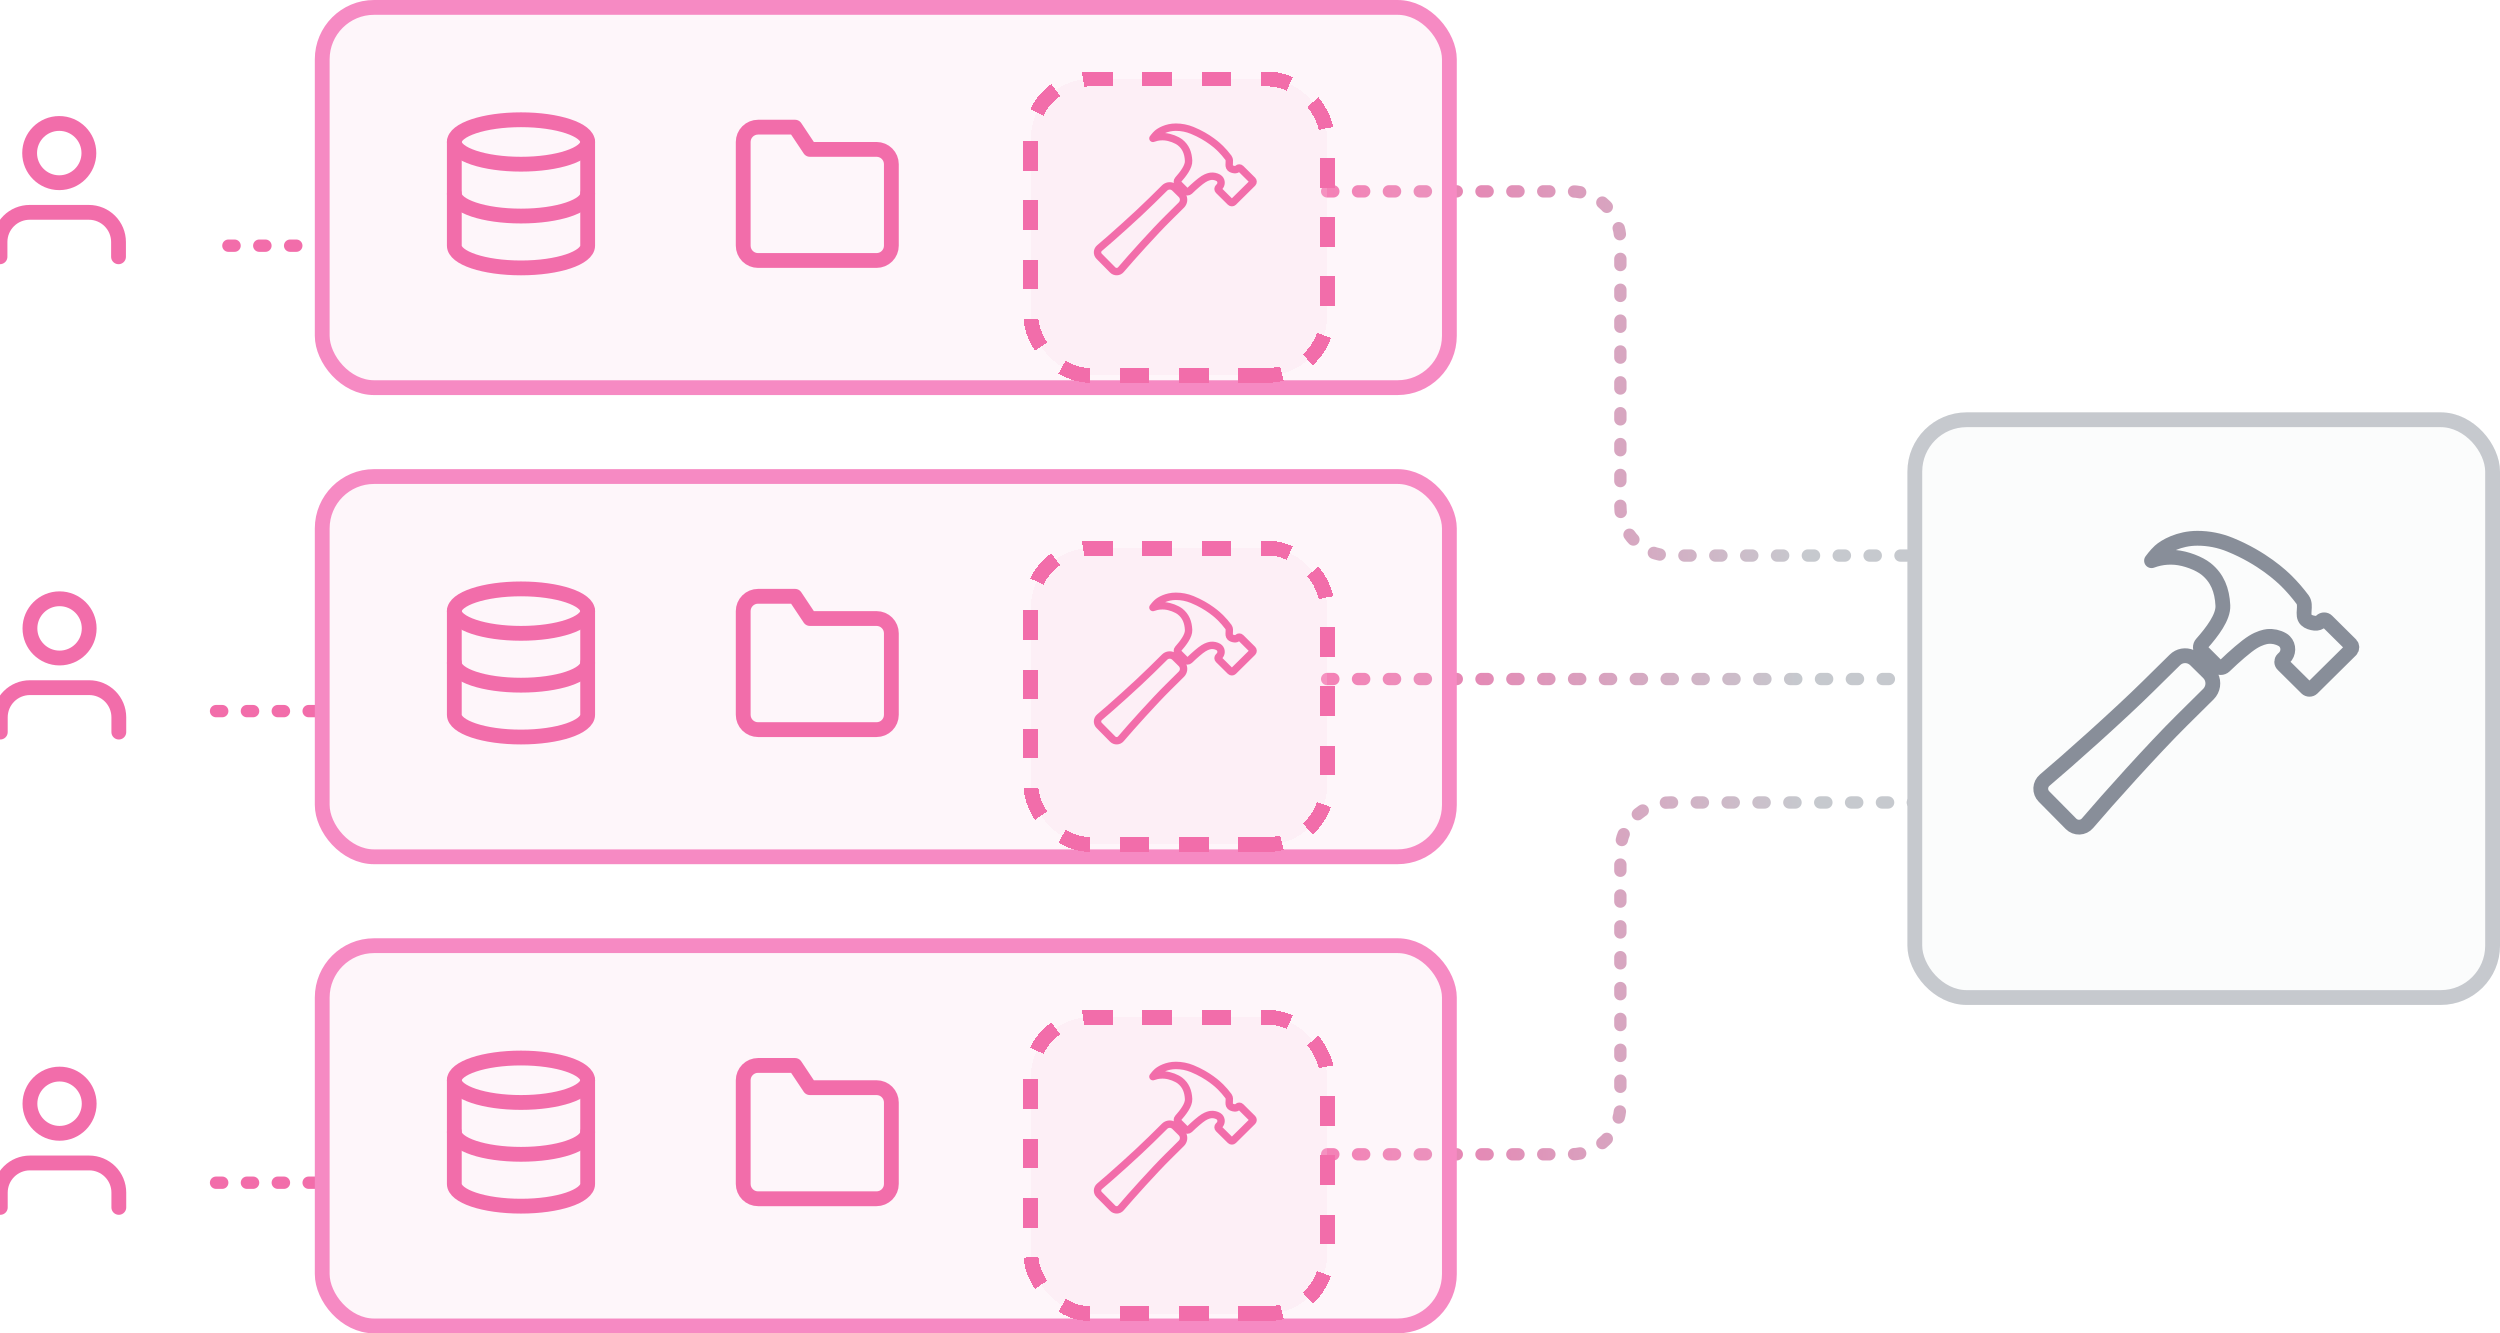 <svg width="405" height="216" viewBox="0 0 405 216" fill="none" xmlns="http://www.w3.org/2000/svg">
<g clip-path="url(#clip0_445_17371)">
<rect width="405" height="216" fill="white"/>
<path d="M19.2 41.6V39.2C19.2 37.927 18.694 36.706 17.794 35.806C16.894 34.906 15.673 34.4 14.4 34.4H4.8C3.527 34.4 2.306 34.906 1.406 35.806C0.506 36.706 0 37.927 0 39.2V41.6" stroke="#F26DAA" stroke-width="2.4" stroke-linecap="round" stroke-linejoin="round"/>
<path d="M9.6 29.6C12.251 29.6 14.4 27.451 14.4 24.8C14.4 22.149 12.251 20 9.6 20C6.949 20 4.8 22.149 4.8 24.8C4.8 27.451 6.949 29.6 9.6 29.6Z" stroke="#F26DAA" stroke-width="2.4" stroke-linecap="round" stroke-linejoin="round"/>
<path d="M19.249 118.6V116.2C19.249 114.927 18.743 113.706 17.843 112.806C16.943 111.906 15.722 111.4 14.449 111.4H4.849C3.576 111.4 2.355 111.906 1.455 112.806C0.555 113.706 0.049 114.927 0.049 116.2V118.6" stroke="#F26DAA" stroke-width="2.4" stroke-linecap="round" stroke-linejoin="round"/>
<path d="M9.649 106.6C12.3 106.6 14.449 104.451 14.449 101.8C14.449 99.149 12.3 97 9.649 97C6.998 97 4.849 99.149 4.849 101.8C4.849 104.451 6.998 106.6 9.649 106.6Z" stroke="#F26DAA" stroke-width="2.4" stroke-linecap="round" stroke-linejoin="round"/>
<path d="M19.249 195.6V193.2C19.249 191.927 18.743 190.706 17.843 189.806C16.943 188.906 15.722 188.4 14.449 188.4H4.849C3.576 188.4 2.355 188.906 1.455 189.806C0.555 190.706 0.049 191.927 0.049 193.2V195.6" stroke="#F26DAA" stroke-width="2.4" stroke-linecap="round" stroke-linejoin="round"/>
<path d="M9.649 183.6C12.3 183.6 14.449 181.451 14.449 178.8C14.449 176.149 12.3 174 9.649 174C6.998 174 4.849 176.149 4.849 178.8C4.849 181.451 6.998 183.6 9.649 183.6Z" stroke="#F26DAA" stroke-width="2.4" stroke-linecap="round" stroke-linejoin="round"/>
<g filter="url(#filter0_d_445_17371)">
<path d="M37 35H51" stroke="#F26DAA" stroke-width="2" stroke-linecap="round" stroke-dasharray="1 4"/>
</g>
<g filter="url(#filter1_d_445_17371)">
<path d="M35 186.8H51" stroke="#F26DAA" stroke-width="2" stroke-linecap="round" stroke-dasharray="1 4"/>
</g>
<g filter="url(#filter2_d_445_17371)">
<path d="M35 110.4H51" stroke="#F26DAA" stroke-width="2" stroke-linecap="round" stroke-dasharray="1 4"/>
</g>
<g filter="url(#filter3_d_445_17371)">
<rect x="405" y="158" width="96" height="96" rx="9.6" transform="rotate(-180 405 158)" fill="#FBFCFC"/>
<rect x="403.8" y="156.8" width="93.6" height="93.6" rx="8.4" transform="rotate(-180 403.8 156.8)" stroke="#C6C9CE" stroke-width="2.4"/>
</g>
<path d="M358.21 109.592C358.086 109.367 357.931 109.16 357.751 108.977L355.688 106.942C355.476 106.727 355.225 106.552 354.95 106.428C354.516 106.235 354.033 106.177 353.566 106.263C353.098 106.348 352.668 106.574 352.331 106.909C351.615 107.613 350.306 108.897 347.944 111.231C343.426 115.7 335.038 123.19 331.245 126.384C331.054 126.544 330.898 126.742 330.787 126.965C330.677 127.188 330.614 127.432 330.602 127.681C330.59 127.93 330.631 128.178 330.72 128.411C330.81 128.644 330.947 128.855 331.122 129.032L335.509 133.467C335.686 133.644 335.897 133.783 336.13 133.874C336.363 133.966 336.612 134.008 336.863 133.999C337.113 133.99 337.358 133.928 337.583 133.82C337.809 133.711 338.009 133.557 338.172 133.367C341.461 129.501 349.005 121.107 353.47 116.694C355.764 114.438 357.05 113.142 357.778 112.427C358.139 112.06 358.375 111.588 358.452 111.079C358.53 110.57 358.445 110.05 358.21 109.592ZM380.821 104.418L376.961 100.594C376.903 100.535 376.832 100.489 376.755 100.458C376.678 100.427 376.595 100.413 376.512 100.415C376.428 100.414 376.346 100.429 376.269 100.46C376.191 100.49 376.121 100.536 376.062 100.594C375.923 100.734 375.754 100.839 375.567 100.903C375.381 100.967 375.183 100.987 374.987 100.962C374.483 100.907 373.947 100.75 373.6 100.415C372.813 99.644 373.723 98.125 373.03 97.153C372.239 96.09 371.371 95.085 370.434 94.148C369.64 93.361 366.518 90.383 361.26 88.24C359.582 87.552 357.786 87.199 355.973 87.2C353.009 87.2 350.73 88.523 349.899 89.282C349.237 89.88 348.549 90.831 348.549 90.831C348.947 90.686 349.353 90.566 349.765 90.471C350.625 90.287 351.507 90.23 352.384 90.303C354.134 90.449 356.243 91.27 357.375 92.158C359.198 93.62 359.982 95.576 360.105 98.1C360.195 99.978 358.392 102.348 356.681 104.28C356.53 104.45 356.451 104.671 356.459 104.898C356.468 105.125 356.563 105.34 356.726 105.498L359.115 107.886C359.282 108.05 359.505 108.143 359.739 108.146C359.973 108.148 360.199 108.059 360.368 107.897C361.935 106.378 363.866 104.695 364.96 104.021C366.055 103.347 366.938 103.157 367.362 103.111C368.195 103.031 369.033 103.212 369.758 103.631C369.885 103.703 370.002 103.793 370.104 103.899C370.831 104.636 370.787 105.842 370.048 106.569L369.823 106.781C369.764 106.839 369.718 106.908 369.686 106.983C369.655 107.059 369.638 107.14 369.638 107.222C369.638 107.304 369.655 107.386 369.686 107.461C369.718 107.537 369.764 107.606 369.823 107.663L373.682 111.488C373.742 111.546 373.812 111.592 373.889 111.622C373.967 111.653 374.049 111.667 374.132 111.665C374.3 111.668 374.462 111.604 374.582 111.488L380.821 105.318C380.936 105.197 381 105.036 381 104.868C381 104.701 380.936 104.54 380.821 104.418Z" stroke="#888E99" stroke-width="2.4" stroke-linecap="round" stroke-linejoin="round"/>
<path d="M215 31H254.5C258.918 31 262.5 34.582 262.5 39V82C262.5 86.418 266.082 90 270.5 90H310" stroke="url(#paint0_linear_445_17371)" stroke-width="2" stroke-linecap="round" stroke-dasharray="1 4"/>
<path d="M215 187H254.5C258.918 187 262.5 183.418 262.5 179V138C262.5 133.582 266.082 130 270.5 130H310" stroke="url(#paint1_linear_445_17371)" stroke-width="2" stroke-linecap="round" stroke-dasharray="1 4"/>
<path d="M215 110L309 110" stroke="url(#paint2_linear_445_17371)" stroke-width="2" stroke-linecap="round" stroke-dasharray="1 4"/>
<rect x="234.8" y="62.8" width="182.6" height="61.6" rx="8.4" transform="rotate(-180 234.8 62.8)" fill="#FCD5E9" fill-opacity="0.2" stroke="#F68AC3" stroke-width="2.4"/>
<g filter="url(#filter4_d_445_17371)">
<rect x="215" y="56" width="48" height="48" rx="9.6" transform="rotate(-180 215 56)" fill="#FCD5E9" fill-opacity="0.2" shape-rendering="crispEdges"/>
<rect x="215" y="56" width="48" height="48" rx="9.6" transform="rotate(-180 215 56)" stroke="#F26DAA" stroke-width="2.4" stroke-dasharray="4.8 4.8" shape-rendering="crispEdges"/>
</g>
<path d="M191.605 31.796C191.543 31.683 191.465 31.58 191.375 31.488L190.344 30.471C190.238 30.363 190.112 30.276 189.975 30.214C189.758 30.117 189.516 30.088 189.283 30.131C189.049 30.174 188.834 30.287 188.665 30.454C188.308 30.806 187.653 31.449 186.472 32.615C184.213 34.85 180.019 38.595 178.122 40.192C178.027 40.272 177.949 40.371 177.893 40.483C177.838 40.594 177.807 40.716 177.801 40.84C177.795 40.965 177.815 41.089 177.86 41.206C177.905 41.322 177.973 41.428 178.061 41.516L180.254 43.733C180.343 43.822 180.448 43.891 180.565 43.937C180.681 43.983 180.806 44.004 180.931 43.999C181.056 43.995 181.179 43.964 181.291 43.91C181.404 43.855 181.504 43.778 181.586 43.683C183.23 41.75 187.002 37.553 189.235 35.347C190.382 34.219 191.025 33.571 191.389 33.213C191.569 33.03 191.687 32.794 191.726 32.54C191.765 32.285 191.722 32.025 191.605 31.796ZM202.91 29.209L200.98 27.297C200.951 27.268 200.916 27.244 200.877 27.229C200.839 27.214 200.797 27.206 200.756 27.208C200.714 27.207 200.673 27.214 200.634 27.23C200.595 27.245 200.56 27.268 200.531 27.297C200.461 27.367 200.377 27.42 200.283 27.452C200.19 27.483 200.091 27.494 199.993 27.481C199.741 27.453 199.473 27.375 199.3 27.208C198.906 26.822 199.361 26.063 199.015 25.577C198.619 25.045 198.185 24.543 197.717 24.074C197.32 23.68 195.759 22.192 193.13 21.12C192.291 20.776 191.393 20.6 190.486 20.6C189.004 20.6 187.865 21.262 187.449 21.641C187.118 21.94 186.774 22.416 186.774 22.416C186.973 22.343 187.176 22.283 187.382 22.235C187.812 22.143 188.253 22.115 188.692 22.152C189.567 22.224 190.621 22.635 191.187 23.079C192.099 23.81 192.491 24.788 192.552 26.05C192.597 26.989 191.696 28.174 190.84 29.14C190.765 29.225 190.725 29.336 190.729 29.449C190.734 29.562 190.781 29.67 190.863 29.749L192.057 30.943C192.141 31.025 192.252 31.072 192.369 31.073C192.486 31.074 192.599 31.029 192.684 30.949C193.467 30.189 194.433 29.348 194.98 29.011C195.527 28.674 195.969 28.579 196.181 28.556C196.597 28.515 197.016 28.606 197.379 28.816C197.442 28.852 197.501 28.897 197.552 28.949C197.915 29.318 197.893 29.921 197.524 30.284L197.411 30.391C197.382 30.419 197.359 30.454 197.343 30.492C197.327 30.529 197.319 30.57 197.319 30.611C197.319 30.652 197.327 30.693 197.343 30.731C197.359 30.768 197.382 30.803 197.411 30.832L199.341 32.744C199.371 32.773 199.406 32.796 199.444 32.811C199.483 32.826 199.524 32.834 199.566 32.833C199.65 32.834 199.731 32.802 199.791 32.744L202.91 29.659C202.968 29.598 203 29.518 203 29.434C203 29.35 202.968 29.27 202.91 29.209Z" stroke="#F26DAA" stroke-width="1.2" stroke-linecap="round" stroke-linejoin="round"/>
<path d="M144.4 39.8C144.4 40.437 144.147 41.047 143.697 41.497C143.247 41.947 142.636 42.2 142 42.2H122.8C122.163 42.2 121.553 41.947 121.103 41.497C120.653 41.047 120.4 40.437 120.4 39.8V23C120.4 22.364 120.653 21.753 121.103 21.303C121.553 20.853 122.163 20.6 122.8 20.6H128.8L131.2 24.2H142C142.636 24.2 143.247 24.453 143.697 24.903C144.147 25.353 144.4 25.964 144.4 26.6V39.8Z" stroke="#F26DAA" stroke-width="2.4" stroke-linecap="round" stroke-linejoin="round"/>
<path d="M84.4 26.6C90.365 26.6 95.2 24.988 95.2 23C95.2 21.012 90.365 19.4 84.4 19.4C78.435 19.4 73.6 21.012 73.6 23C73.6 24.988 78.435 26.6 84.4 26.6Z" stroke="#F26DAA" stroke-width="2.4" stroke-linecap="round" stroke-linejoin="round"/>
<path d="M95.2 31.4C95.2 33.392 90.4 35 84.4 35C78.4 35 73.6 33.392 73.6 31.4" stroke="#F26DAA" stroke-width="2.4" stroke-linecap="round" stroke-linejoin="round"/>
<path d="M73.6 23V39.8C73.6 41.792 78.4 43.4 84.4 43.4C90.4 43.4 95.2 41.792 95.2 39.8V23" stroke="#F26DAA" stroke-width="2.4" stroke-linecap="round" stroke-linejoin="round"/>
<rect x="234.8" y="138.8" width="182.6" height="61.6" rx="8.4" transform="rotate(-180 234.8 138.8)" fill="#FCD5E9" fill-opacity="0.2" stroke="#F68AC3" stroke-width="2.4"/>
<g filter="url(#filter5_d_445_17371)">
<rect x="215" y="132" width="48" height="48" rx="9.6" transform="rotate(-180 215 132)" fill="#FCD5E9" fill-opacity="0.2" shape-rendering="crispEdges"/>
<rect x="215" y="132" width="48" height="48" rx="9.6" transform="rotate(-180 215 132)" stroke="#F26DAA" stroke-width="2.4" stroke-dasharray="4.8 4.8" shape-rendering="crispEdges"/>
</g>
<path d="M191.605 107.796C191.543 107.683 191.465 107.58 191.375 107.489L190.344 106.471C190.238 106.363 190.112 106.276 189.975 106.214C189.758 106.117 189.516 106.089 189.283 106.131C189.049 106.174 188.834 106.287 188.665 106.454C188.308 106.806 187.653 107.449 186.472 108.616C184.213 110.85 180.019 114.595 178.122 116.192C178.027 116.272 177.949 116.371 177.893 116.483C177.838 116.594 177.807 116.716 177.801 116.84C177.795 116.965 177.815 117.089 177.86 117.205C177.905 117.322 177.973 117.427 178.061 117.516L180.254 119.733C180.343 119.822 180.448 119.891 180.565 119.937C180.681 119.983 180.806 120.004 180.931 119.999C181.056 119.995 181.179 119.964 181.291 119.91C181.404 119.855 181.504 119.778 181.586 119.683C183.23 117.75 187.002 113.553 189.235 111.347C190.382 110.219 191.025 109.571 191.389 109.213C191.569 109.03 191.687 108.794 191.726 108.54C191.765 108.285 191.722 108.025 191.605 107.796ZM202.91 105.209L200.98 103.297C200.951 103.268 200.916 103.244 200.877 103.229C200.839 103.214 200.797 103.206 200.756 103.208C200.714 103.207 200.673 103.214 200.634 103.23C200.595 103.245 200.56 103.268 200.531 103.297C200.461 103.367 200.377 103.42 200.283 103.452C200.19 103.483 200.091 103.494 199.993 103.481C199.741 103.453 199.473 103.375 199.3 103.208C198.906 102.822 199.361 102.063 199.015 101.577C198.619 101.045 198.185 100.543 197.717 100.074C197.32 99.68 195.759 98.192 193.13 97.12C192.291 96.776 191.393 96.6 190.486 96.6C189.004 96.6 187.865 97.261 187.449 97.641C187.118 97.94 186.774 98.415 186.774 98.415C186.973 98.343 187.176 98.283 187.382 98.236C187.812 98.143 188.253 98.115 188.692 98.152C189.567 98.224 190.621 98.635 191.187 99.079C192.099 99.81 192.491 100.788 192.552 102.05C192.597 102.989 191.696 104.174 190.84 105.14C190.765 105.225 190.725 105.336 190.729 105.449C190.734 105.562 190.781 105.67 190.863 105.749L192.057 106.943C192.141 107.025 192.252 107.072 192.369 107.073C192.486 107.074 192.599 107.029 192.684 106.949C193.467 106.189 194.433 105.347 194.98 105.011C195.527 104.674 195.969 104.579 196.181 104.556C196.597 104.515 197.016 104.606 197.379 104.815C197.442 104.852 197.501 104.897 197.552 104.949C197.915 105.318 197.893 105.921 197.524 106.284L197.411 106.391C197.382 106.42 197.359 106.454 197.343 106.492C197.327 106.53 197.319 106.57 197.319 106.611C197.319 106.652 197.327 106.693 197.343 106.731C197.359 106.769 197.382 106.803 197.411 106.832L199.341 108.744C199.371 108.773 199.406 108.796 199.444 108.811C199.483 108.826 199.524 108.834 199.566 108.833C199.65 108.834 199.731 108.802 199.791 108.744L202.91 105.659C202.968 105.598 203 105.518 203 105.434C203 105.35 202.968 105.27 202.91 105.209Z" stroke="#F26DAA" stroke-width="1.2" stroke-linecap="round" stroke-linejoin="round"/>
<path d="M144.4 115.8C144.4 116.437 144.147 117.047 143.697 117.497C143.247 117.947 142.636 118.2 142 118.2H122.8C122.163 118.2 121.553 117.947 121.103 117.497C120.653 117.047 120.4 116.437 120.4 115.8V99C120.4 98.364 120.653 97.753 121.103 97.303C121.553 96.853 122.163 96.6 122.8 96.6H128.8L131.2 100.2H142C142.636 100.2 143.247 100.453 143.697 100.903C144.147 101.353 144.4 101.964 144.4 102.6V115.8Z" stroke="#F26DAA" stroke-width="2.4" stroke-linecap="round" stroke-linejoin="round"/>
<path d="M84.4 102.6C90.365 102.6 95.2 100.988 95.2 99C95.2 97.012 90.365 95.4 84.4 95.4C78.435 95.4 73.6 97.012 73.6 99C73.6 100.988 78.435 102.6 84.4 102.6Z" stroke="#F26DAA" stroke-width="2.4" stroke-linecap="round" stroke-linejoin="round"/>
<path d="M95.2 107.4C95.2 109.392 90.4 111 84.4 111C78.4 111 73.6 109.392 73.6 107.4" stroke="#F26DAA" stroke-width="2.4" stroke-linecap="round" stroke-linejoin="round"/>
<path d="M73.6 99V115.8C73.6 117.792 78.4 119.4 84.4 119.4C90.4 119.4 95.2 117.792 95.2 115.8V99" stroke="#F26DAA" stroke-width="2.4" stroke-linecap="round" stroke-linejoin="round"/>
<rect x="234.8" y="214.8" width="182.6" height="61.6" rx="8.4" transform="rotate(-180 234.8 214.8)" fill="#FCD5E9" fill-opacity="0.2" stroke="#F68AC3" stroke-width="2.4"/>
<g filter="url(#filter6_d_445_17371)">
<rect x="215" y="208" width="48" height="48" rx="9.6" transform="rotate(-180 215 208)" fill="#FCD5E9" fill-opacity="0.2" shape-rendering="crispEdges"/>
<rect x="215" y="208" width="48" height="48" rx="9.6" transform="rotate(-180 215 208)" stroke="#F26DAA" stroke-width="2.4" stroke-dasharray="4.8 4.8" shape-rendering="crispEdges"/>
</g>
<path d="M191.605 183.796C191.543 183.683 191.465 183.58 191.375 183.489L190.344 182.471C190.238 182.363 190.112 182.276 189.975 182.214C189.758 182.117 189.516 182.089 189.283 182.131C189.049 182.174 188.834 182.287 188.665 182.454C188.308 182.806 187.653 183.449 186.472 184.616C184.213 186.85 180.019 190.595 178.122 192.192C178.027 192.272 177.949 192.371 177.893 192.483C177.838 192.594 177.807 192.716 177.801 192.84C177.795 192.965 177.815 193.089 177.86 193.205C177.905 193.322 177.973 193.427 178.061 193.516L180.254 195.733C180.343 195.822 180.448 195.891 180.565 195.937C180.681 195.983 180.806 196.004 180.931 195.999C181.056 195.995 181.179 195.964 181.291 195.91C181.404 195.855 181.504 195.778 181.586 195.683C183.23 193.75 187.002 189.553 189.235 187.347C190.382 186.219 191.025 185.571 191.389 185.213C191.569 185.03 191.687 184.794 191.726 184.54C191.765 184.285 191.722 184.025 191.605 183.796ZM202.91 181.209L200.98 179.297C200.951 179.268 200.916 179.244 200.877 179.229C200.839 179.214 200.797 179.206 200.756 179.208C200.714 179.207 200.673 179.214 200.634 179.23C200.595 179.245 200.56 179.268 200.531 179.297C200.461 179.367 200.377 179.42 200.283 179.452C200.19 179.483 200.091 179.494 199.993 179.481C199.741 179.453 199.473 179.375 199.3 179.208C198.906 178.822 199.361 178.063 199.015 177.577C198.619 177.045 198.185 176.543 197.717 176.074C197.32 175.68 195.759 174.192 193.13 173.12C192.291 172.776 191.393 172.6 190.486 172.6C189.004 172.6 187.865 173.261 187.449 173.641C187.118 173.94 186.774 174.415 186.774 174.415C186.973 174.343 187.176 174.283 187.382 174.236C187.812 174.143 188.253 174.115 188.692 174.152C189.567 174.224 190.621 174.635 191.187 175.079C192.099 175.81 192.491 176.788 192.552 178.05C192.597 178.989 191.696 180.174 190.84 181.14C190.765 181.225 190.725 181.336 190.729 181.449C190.734 181.562 190.781 181.67 190.863 181.749L192.057 182.943C192.141 183.025 192.252 183.072 192.369 183.073C192.486 183.074 192.599 183.029 192.684 182.949C193.467 182.189 194.433 181.347 194.98 181.011C195.527 180.674 195.969 180.579 196.181 180.556C196.597 180.515 197.016 180.606 197.379 180.815C197.442 180.852 197.501 180.897 197.552 180.949C197.915 181.318 197.893 181.921 197.524 182.284L197.411 182.391C197.382 182.42 197.359 182.454 197.343 182.492C197.327 182.53 197.319 182.57 197.319 182.611C197.319 182.652 197.327 182.693 197.343 182.731C197.359 182.769 197.382 182.803 197.411 182.832L199.341 184.744C199.371 184.773 199.406 184.796 199.444 184.811C199.483 184.826 199.524 184.834 199.566 184.833C199.65 184.834 199.731 184.802 199.791 184.744L202.91 181.659C202.968 181.598 203 181.518 203 181.434C203 181.35 202.968 181.27 202.91 181.209Z" stroke="#F26DAA" stroke-width="1.2" stroke-linecap="round" stroke-linejoin="round"/>
<path d="M144.4 191.8C144.4 192.437 144.147 193.047 143.697 193.497C143.247 193.947 142.636 194.2 142 194.2H122.8C122.163 194.2 121.553 193.947 121.103 193.497C120.653 193.047 120.4 192.437 120.4 191.8V175C120.4 174.364 120.653 173.753 121.103 173.303C121.553 172.853 122.163 172.6 122.8 172.6H128.8L131.2 176.2H142C142.636 176.2 143.247 176.453 143.697 176.903C144.147 177.353 144.4 177.964 144.4 178.6V191.8Z" stroke="#F26DAA" stroke-width="2.4" stroke-linecap="round" stroke-linejoin="round"/>
<path d="M84.4 178.6C90.365 178.6 95.2 176.988 95.2 175C95.2 173.012 90.365 171.4 84.4 171.4C78.435 171.4 73.6 173.012 73.6 175C73.6 176.988 78.435 178.6 84.4 178.6Z" stroke="#F26DAA" stroke-width="2.4" stroke-linecap="round" stroke-linejoin="round"/>
<path d="M95.2 183.4C95.2 185.392 90.4 187 84.4 187C78.4 187 73.6 185.392 73.6 183.4" stroke="#F26DAA" stroke-width="2.4" stroke-linecap="round" stroke-linejoin="round"/>
<path d="M73.6 175V191.8C73.6 193.792 78.4 195.4 84.4 195.4C90.4 195.4 95.2 193.792 95.2 191.8V175" stroke="#F26DAA" stroke-width="2.4" stroke-linecap="round" stroke-linejoin="round"/>
</g>
<defs>
<filter id="filter0_d_445_17371" x="26.4" y="29.2" width="35.2" height="21.2" filterUnits="userSpaceOnUse" color-interpolation-filters="sRGB">
<feFlood flood-opacity="0" result="BackgroundImageFix"/>
<feColorMatrix in="SourceAlpha" type="matrix" values="0 0 0 0 0 0 0 0 0 0 0 0 0 0 0 0 0 0 127 0" result="hardAlpha"/>
<feOffset dy="4.8"/>
<feGaussianBlur stdDeviation="4.8"/>
<feComposite in2="hardAlpha" operator="out"/>
<feColorMatrix type="matrix" values="0 0 0 0 0.838 0 0 0 0 0.812 0 0 0 0 0.775 0 0 0 0.2 0"/>
<feBlend mode="normal" in2="BackgroundImageFix" result="effect1_dropShadow_445_17371"/>
<feBlend mode="normal" in="SourceGraphic" in2="effect1_dropShadow_445_17371" result="shape"/>
</filter>
<filter id="filter1_d_445_17371" x="24.4" y="181" width="37.2" height="21.2" filterUnits="userSpaceOnUse" color-interpolation-filters="sRGB">
<feFlood flood-opacity="0" result="BackgroundImageFix"/>
<feColorMatrix in="SourceAlpha" type="matrix" values="0 0 0 0 0 0 0 0 0 0 0 0 0 0 0 0 0 0 127 0" result="hardAlpha"/>
<feOffset dy="4.8"/>
<feGaussianBlur stdDeviation="4.8"/>
<feComposite in2="hardAlpha" operator="out"/>
<feColorMatrix type="matrix" values="0 0 0 0 0.838 0 0 0 0 0.812 0 0 0 0 0.775 0 0 0 0.2 0"/>
<feBlend mode="normal" in2="BackgroundImageFix" result="effect1_dropShadow_445_17371"/>
<feBlend mode="normal" in="SourceGraphic" in2="effect1_dropShadow_445_17371" result="shape"/>
</filter>
<filter id="filter2_d_445_17371" x="24.4" y="104.6" width="37.2" height="21.2" filterUnits="userSpaceOnUse" color-interpolation-filters="sRGB">
<feFlood flood-opacity="0" result="BackgroundImageFix"/>
<feColorMatrix in="SourceAlpha" type="matrix" values="0 0 0 0 0 0 0 0 0 0 0 0 0 0 0 0 0 0 127 0" result="hardAlpha"/>
<feOffset dy="4.8"/>
<feGaussianBlur stdDeviation="4.8"/>
<feComposite in2="hardAlpha" operator="out"/>
<feColorMatrix type="matrix" values="0 0 0 0 0.838 0 0 0 0 0.812 0 0 0 0 0.775 0 0 0 0.2 0"/>
<feBlend mode="normal" in2="BackgroundImageFix" result="effect1_dropShadow_445_17371"/>
<feBlend mode="normal" in="SourceGraphic" in2="effect1_dropShadow_445_17371" result="shape"/>
</filter>
<filter id="filter3_d_445_17371" x="299.4" y="57.2" width="115.2" height="115.2" filterUnits="userSpaceOnUse" color-interpolation-filters="sRGB">
<feFlood flood-opacity="0" result="BackgroundImageFix"/>
<feColorMatrix in="SourceAlpha" type="matrix" values="0 0 0 0 0 0 0 0 0 0 0 0 0 0 0 0 0 0 127 0" result="hardAlpha"/>
<feOffset dy="4.8"/>
<feGaussianBlur stdDeviation="4.8"/>
<feComposite in2="hardAlpha" operator="out"/>
<feColorMatrix type="matrix" values="0 0 0 0 0.838 0 0 0 0 0.812 0 0 0 0 0.775 0 0 0 0.2 0"/>
<feBlend mode="normal" in2="BackgroundImageFix" result="effect1_dropShadow_445_17371"/>
<feBlend mode="normal" in="SourceGraphic" in2="effect1_dropShadow_445_17371" result="shape"/>
</filter>
<filter id="filter4_d_445_17371" x="156.2" y="2" width="69.6" height="69.6" filterUnits="userSpaceOnUse" color-interpolation-filters="sRGB">
<feFlood flood-opacity="0" result="BackgroundImageFix"/>
<feColorMatrix in="SourceAlpha" type="matrix" values="0 0 0 0 0 0 0 0 0 0 0 0 0 0 0 0 0 0 127 0" result="hardAlpha"/>
<feOffset dy="4.8"/>
<feGaussianBlur stdDeviation="4.8"/>
<feComposite in2="hardAlpha" operator="out"/>
<feColorMatrix type="matrix" values="0 0 0 0 0.838 0 0 0 0 0.812 0 0 0 0 0.775 0 0 0 0.2 0"/>
<feBlend mode="normal" in2="BackgroundImageFix" result="effect1_dropShadow_445_17371"/>
<feBlend mode="normal" in="SourceGraphic" in2="effect1_dropShadow_445_17371" result="shape"/>
</filter>
<filter id="filter5_d_445_17371" x="156.2" y="78" width="69.6" height="69.6" filterUnits="userSpaceOnUse" color-interpolation-filters="sRGB">
<feFlood flood-opacity="0" result="BackgroundImageFix"/>
<feColorMatrix in="SourceAlpha" type="matrix" values="0 0 0 0 0 0 0 0 0 0 0 0 0 0 0 0 0 0 127 0" result="hardAlpha"/>
<feOffset dy="4.8"/>
<feGaussianBlur stdDeviation="4.8"/>
<feComposite in2="hardAlpha" operator="out"/>
<feColorMatrix type="matrix" values="0 0 0 0 0.838 0 0 0 0 0.812 0 0 0 0 0.775 0 0 0 0.2 0"/>
<feBlend mode="normal" in2="BackgroundImageFix" result="effect1_dropShadow_445_17371"/>
<feBlend mode="normal" in="SourceGraphic" in2="effect1_dropShadow_445_17371" result="shape"/>
</filter>
<filter id="filter6_d_445_17371" x="156.2" y="154" width="69.6" height="69.6" filterUnits="userSpaceOnUse" color-interpolation-filters="sRGB">
<feFlood flood-opacity="0" result="BackgroundImageFix"/>
<feColorMatrix in="SourceAlpha" type="matrix" values="0 0 0 0 0 0 0 0 0 0 0 0 0 0 0 0 0 0 127 0" result="hardAlpha"/>
<feOffset dy="4.8"/>
<feGaussianBlur stdDeviation="4.8"/>
<feComposite in2="hardAlpha" operator="out"/>
<feColorMatrix type="matrix" values="0 0 0 0 0.838 0 0 0 0 0.812 0 0 0 0 0.775 0 0 0 0.2 0"/>
<feBlend mode="normal" in2="BackgroundImageFix" result="effect1_dropShadow_445_17371"/>
<feBlend mode="normal" in="SourceGraphic" in2="effect1_dropShadow_445_17371" result="shape"/>
</filter>
<linearGradient id="paint0_linear_445_17371" x1="215" y1="5.077" x2="292.345" y2="5.077" gradientUnits="userSpaceOnUse">
<stop stop-color="#F26DAA"/>
<stop offset="1" stop-color="#C6C9CE"/>
</linearGradient>
<linearGradient id="paint1_linear_445_17371" x1="215" y1="212.044" x2="292.345" y2="212.044" gradientUnits="userSpaceOnUse">
<stop stop-color="#F26DAA"/>
<stop offset="1" stop-color="#C6C9CE"/>
</linearGradient>
<linearGradient id="paint2_linear_445_17371" x1="215" y1="109.561" x2="291.531" y2="109.561" gradientUnits="userSpaceOnUse">
<stop stop-color="#F26DAA"/>
<stop offset="1" stop-color="#C6C9CE"/>
</linearGradient>
<clipPath id="clip0_445_17371">
<rect width="405" height="216" fill="white"/>
</clipPath>
</defs>
</svg>
